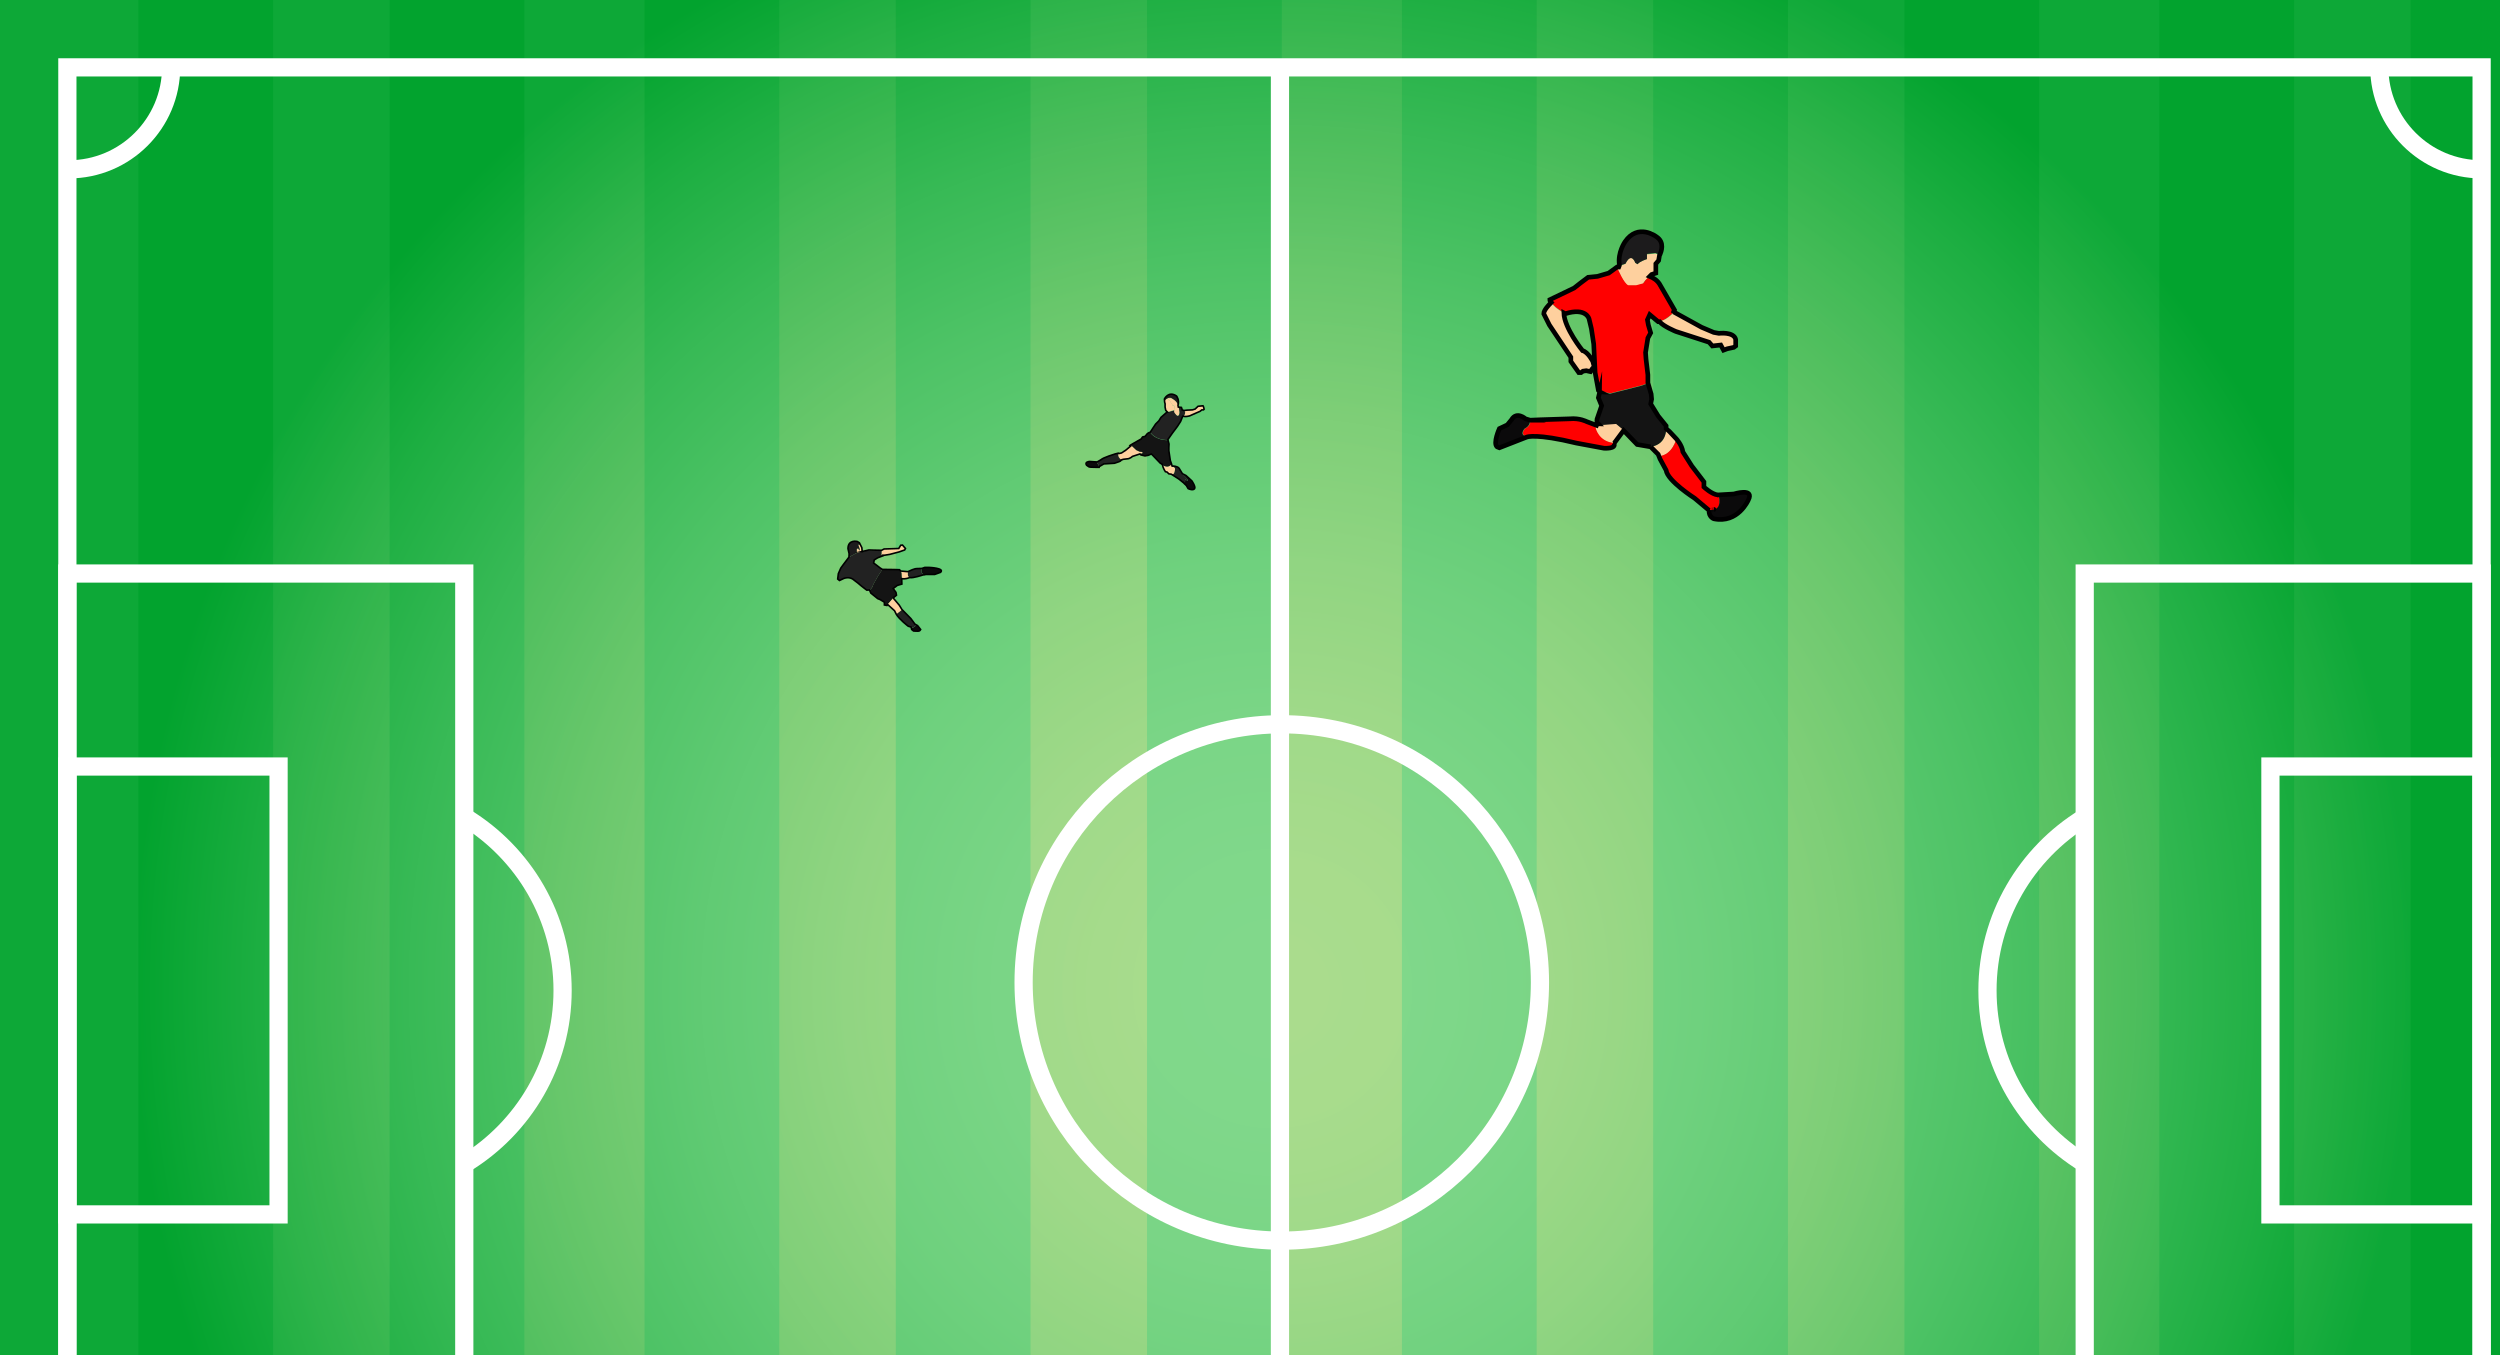 <?xml version="1.0" encoding="UTF-8" standalone="no" ?><!DOCTYPE svg PUBLIC "-//W3C//DTD SVG 1.1//EN" "http://www.w3.org/Graphics/SVG/1.1/DTD/svg11.dtd">
<svg xmlns="http://www.w3.org/2000/svg" xmlns:xlink="http://www.w3.org/1999/xlink" version="1.1" width="1531" height="830" xml:space="preserve"><rect width="100%" height="100%" fill="#333333" stroke="none"/><desc>Created with Fabric.js 1.5.0</desc><defs></defs><g style="stroke: none; stroke-width: 1; stroke-dasharray: ; stroke-linecap: butt; stroke-linejoin: miter; stroke-miterlimit: 10; fill: none; fill-rule: nonzero; opacity: 1;" transform="translate(0 0) scale(2.23 2.23)" >
<radialGradient id="SVGID_1" gradientUnits="userSpaceOnUse" gradientTransform="matrix(4.489659e-11 1 -1 4.489659e-11 621 -78)"  cx="349.5" cy="271.5" r="312.94" fx="349.5" fy="271.5">
<stop offset="0%" style="stop-color:rgb(87,186,28);stop-opacity: 1"/>
<stop offset="23.42%" style="stop-color:rgb(80,186,30);stop-opacity: 1"/>
<stop offset="57.79%" style="stop-color:rgb(60,187,34);stop-opacity: 1"/>
<stop offset="98.72%" style="stop-color:rgb(28,188,42);stop-opacity: 1"/>
<stop offset="100%" style="stop-color:rgb(27,188,42);stop-opacity: 1"/>
</radialGradient>
<rect x="0" y="0" rx="0" ry="0" width="699" height="543" style="stroke: none; stroke-width: 1; stroke-dasharray: ; stroke-linecap: butt; stroke-linejoin: miter; stroke-miterlimit: 10; fill: url(#SVGID_1); fill-rule: nonzero; opacity: 1;" transform=""/>
<rect x="662" y="0" rx="0" ry="0" width="37" height="543" style="stroke: none; stroke-width: 1; stroke-dasharray: ; stroke-linecap: butt; stroke-linejoin: miter; stroke-miterlimit: 10; fill: #04B218; fill-rule: nonzero; opacity: 1;" transform=""/>
<rect x="593" y="0" rx="0" ry="0" width="37" height="543" style="stroke: none; stroke-width: 1; stroke-dasharray: ; stroke-linecap: butt; stroke-linejoin: miter; stroke-miterlimit: 10; fill: #04B218; fill-rule: nonzero; opacity: 1;" transform=""/>
<rect x="523" y="0" rx="0" ry="0" width="37" height="543" style="stroke: none; stroke-width: 1; stroke-dasharray: ; stroke-linecap: butt; stroke-linejoin: miter; stroke-miterlimit: 10; fill: #04B218; fill-rule: nonzero; opacity: 1;" transform=""/>
<rect x="454" y="0" rx="0" ry="0" width="37" height="543" style="stroke: none; stroke-width: 1; stroke-dasharray: ; stroke-linecap: butt; stroke-linejoin: miter; stroke-miterlimit: 10; fill: #04B218; fill-rule: nonzero; opacity: 1;" transform=""/>
<rect x="385" y="0" rx="0" ry="0" width="37" height="543" style="stroke: none; stroke-width: 1; stroke-dasharray: ; stroke-linecap: butt; stroke-linejoin: miter; stroke-miterlimit: 10; fill: #04B218; fill-rule: nonzero; opacity: 1;" transform=""/>
<rect x="315" y="0" rx="0" ry="0" width="37" height="543" style="stroke: none; stroke-width: 1; stroke-dasharray: ; stroke-linecap: butt; stroke-linejoin: miter; stroke-miterlimit: 10; fill: #04B218; fill-rule: nonzero; opacity: 1;" transform=""/>
<rect x="246" y="0" rx="0" ry="0" width="37" height="543" style="stroke: none; stroke-width: 1; stroke-dasharray: ; stroke-linecap: butt; stroke-linejoin: miter; stroke-miterlimit: 10; fill: #04B218; fill-rule: nonzero; opacity: 1;" transform=""/>
<rect x="177" y="0" rx="0" ry="0" width="37" height="543" style="stroke: none; stroke-width: 1; stroke-dasharray: ; stroke-linecap: butt; stroke-linejoin: miter; stroke-miterlimit: 10; fill: #04B218; fill-rule: nonzero; opacity: 1;" transform=""/>
<rect x="107" y="0" rx="0" ry="0" width="37" height="543" style="stroke: none; stroke-width: 1; stroke-dasharray: ; stroke-linecap: butt; stroke-linejoin: miter; stroke-miterlimit: 10; fill: #04B218; fill-rule: nonzero; opacity: 1;" transform=""/>
<rect x="38" y="0" rx="0" ry="0" width="37" height="543" style="stroke: none; stroke-width: 1; stroke-dasharray: ; stroke-linecap: butt; stroke-linejoin: miter; stroke-miterlimit: 10; fill: #04B218; fill-rule: nonzero; opacity: 1;" transform=""/>
<radialGradient id="SVGID_2" gradientUnits="userSpaceOnUse" gradientTransform="matrix(4.489659e-11 1 -1 4.489659e-11 621 -78)"  cx="349.5" cy="271.5" r="312.94" fx="349.5" fy="271.5">
<stop offset="0%" style="stop-color:rgb(255,255,255);stop-opacity: 1"/>
<stop offset="12.25%" style="stop-color:rgb(251,253,252);stop-opacity: 1"/>
<stop offset="24.76%" style="stop-color:rgb(239,248,243);stop-opacity: 1"/>
<stop offset="37.4%" style="stop-color:rgb(218,240,228);stop-opacity: 1"/>
<stop offset="50.13%" style="stop-color:rgb(189,227,207);stop-opacity: 1"/>
<stop offset="62.95%" style="stop-color:rgb(152,212,180);stop-opacity: 1"/>
<stop offset="75.82%" style="stop-color:rgb(107,193,147);stop-opacity: 1"/>
<stop offset="88.49%" style="stop-color:rgb(55,171,108);stop-opacity: 1"/>
<stop offset="100%" style="stop-color:rgb(0,148,68);stop-opacity: 1"/>
</radialGradient>
<rect x="0" y="0" rx="0" ry="0" width="699" height="543" style="stroke: none; stroke-width: 1; stroke-dasharray: ; stroke-linecap: butt; stroke-linejoin: miter; stroke-miterlimit: 10; fill: url(#SVGID_2); fill-rule: nonzero; opacity: 0.5;" transform=""/>
<polygon points="18.5,525.5 18.5,18.5 681.5,18.5 681.5,525.5 349.5,525.5 " style="stroke: #FFFFFF; stroke-width: 5; stroke-dasharray: ; stroke-linecap: butt; stroke-linejoin: miter; stroke-miterlimit: 10; fill: none; fill-rule: nonzero; opacity: 1;" transform=" "/>
<line x1="351.5" y1="19" x2="351.5" y2="525" style="stroke: #FFFFFF; stroke-width: 5; stroke-dasharray: ; stroke-linecap: butt; stroke-linejoin: miter; stroke-miterlimit: 10; fill: none; fill-rule: nonzero; opacity: 1;" transform=""/>
<circle cx="352" cy="269.8" r="70.9" style="stroke: #FFFFFF; stroke-width: 5; stroke-dasharray: ; stroke-linecap: butt; stroke-linejoin: miter; stroke-miterlimit: 10; fill: none; fill-rule: nonzero; opacity: 1;" transform=" "/>
<rect x="572.5" y="157.5" rx="0" ry="0" width="109" height="229" style="stroke: #FFFFFF; stroke-width: 5; stroke-dasharray: ; stroke-linecap: butt; stroke-linejoin: miter; stroke-miterlimit: 10; fill: none; fill-rule: nonzero; opacity: 1;" transform=""/>
<rect x="623.5" y="210.5" rx="0" ry="0" width="58" height="123" style="stroke: #FFFFFF; stroke-width: 5; stroke-dasharray: ; stroke-linecap: butt; stroke-linejoin: miter; stroke-miterlimit: 10; fill: none; fill-rule: nonzero; opacity: 1;" transform=""/>
<path d="M 572.5 319.5 c -16 -9.8 -26.7 -27.4 -26.7 -47.5 c 0 -20.1 10.7 -37.7 26.7 -47.5" style="stroke: #FFFFFF; stroke-width: 5; stroke-dasharray: ; stroke-linecap: butt; stroke-linejoin: miter; stroke-miterlimit: 10; fill: none; fill-rule: nonzero; opacity: 1;" transform="" stroke-linecap="round" />
<path d="M 653.4 525.5 c 0 -15.5 12.6 -28.1 28.1 -28.1" style="stroke: #FFFFFF; stroke-width: 5; stroke-dasharray: ; stroke-linecap: butt; stroke-linejoin: miter; stroke-miterlimit: 10; fill: none; fill-rule: nonzero; opacity: 1;" transform="" stroke-linecap="round" />
<path d="M 653.4 18.4 c 0 15.5 12.6 28.1 28.1 28.1" style="stroke: #FFFFFF; stroke-width: 5; stroke-dasharray: ; stroke-linecap: butt; stroke-linejoin: miter; stroke-miterlimit: 10; fill: none; fill-rule: nonzero; opacity: 1;" transform="" stroke-linecap="round" />
<rect x="18.5" y="157.5" rx="0" ry="0" width="109" height="229" style="stroke: #FFFFFF; stroke-width: 5; stroke-dasharray: ; stroke-linecap: butt; stroke-linejoin: miter; stroke-miterlimit: 10; fill: none; fill-rule: nonzero; opacity: 1;" transform=""/>
<rect x="18.5" y="210.5" rx="0" ry="0" width="58" height="123" style="stroke: #FFFFFF; stroke-width: 5; stroke-dasharray: ; stroke-linecap: butt; stroke-linejoin: miter; stroke-miterlimit: 10; fill: none; fill-rule: nonzero; opacity: 1;" transform=""/>
<path d="M 127.8 319.5 c 16 -9.8 26.7 -27.4 26.7 -47.5 c 0 -20.1 -10.7 -37.7 -26.7 -47.5" style="stroke: #FFFFFF; stroke-width: 5; stroke-dasharray: ; stroke-linecap: butt; stroke-linejoin: miter; stroke-miterlimit: 10; fill: none; fill-rule: nonzero; opacity: 1;" transform="" stroke-linecap="round" />
<path d="M 47 525.5 c 0 -15.5 -12.6 -28.1 -28.1 -28.1" style="stroke: #FFFFFF; stroke-width: 5; stroke-dasharray: ; stroke-linecap: butt; stroke-linejoin: miter; stroke-miterlimit: 10; fill: none; fill-rule: nonzero; opacity: 1;" transform="" stroke-linecap="round" />
<path d="M 47 18.4 c 0 15.5 -12.6 28.1 -28.1 28.1" style="stroke: #FFFFFF; stroke-width: 5; stroke-dasharray: ; stroke-linecap: butt; stroke-linejoin: miter; stroke-miterlimit: 10; fill: none; fill-rule: nonzero; opacity: 1;" transform="" stroke-linecap="round" />
</g>
<g style="stroke: none; stroke-width: 1; stroke-dasharray: ; stroke-linecap: butt; stroke-linejoin: miter; stroke-miterlimit: 10; fill: #ff0000; fill-rule: nonzero; opacity: 1;" transform="translate(914.5 140.651) scale(2.86 2.86)" >
<path d="M 28.3 7.3 c 1.3 -2.7 2.1 -0.2 2.1 -0.2 l 0.5 0.3 c 0.4 -0.6 2 -1.1 2 -1.1 V 5.3 l 1.8 -0.2 l 0.9 0.3 c 0 0.1 -0.1 0.1 -0.1 0.1 l -0.2 1.2 l -0.6 0.7 v 2 l -0.9 0.3 l -0.9 0.8 l -0.4 0.4 l -0.5 0.7 L 30.6 12 h -1.7 c -1 -0.4 -2.3 -3.6 -2.3 -3.6 c 0.3 -0.2 0.3 -0.7 0.3 -0.8 l 0.5 0.1 L 28.3 7.3 z" style="stroke: none; stroke-width: 1; stroke-dasharray: ; stroke-linecap: butt; stroke-linejoin: miter; stroke-miterlimit: 10; fill: #FED09E; fill-rule: nonzero; opacity: 1;" transform="" stroke-linecap="round" />
<path d="M 28.1 2.6 c 2.7 -4.1 6.7 -1.1 6.7 -1.1 c 1.9 1.3 1 3.4 0.8 3.8 l -0.9 -0.3 l -1.8 0.2 v 1.1 c 0 0 -1.6 0.5 -2 1.1 l -0.5 -0.3 c 0 0 -0.8 -2.4 -2.1 0.2 l -1 0.3 l -0.5 -0.1 c 0 0 0 0 0 0 C 26.5 4.9 28.1 2.6 28.1 2.6 z" style="stroke: none; stroke-width: 1; stroke-dasharray: ; stroke-linecap: butt; stroke-linejoin: miter; stroke-miterlimit: 10; fill: #1C1B1C; fill-rule: nonzero; opacity: 1;" transform="" stroke-linecap="round" />
<path d="M 17.3 12.5 l 1.4 -1.1 l 1.6 -1.2 l 2 -0.2 l 2.5 -0.8 l 0.7 -0.5 L 26.5 8 L 26.8 8 c 0 0.1 -0.1 0.2 -0.2 0.3 c 0 0 1.4 3.3 2.3 3.6 h 1.7 l 1.5 -0.4 l 0.5 -0.7 l 0.4 -0.4 l 0.5 -0.5 c 0.7 0.3 1.7 0.8 2.3 2 l 3 5.2 l -0.3 0.7 c 0 0 -1.8 1.9 -3.1 1.8 l -1.8 -1.5 L 33 19.3 l 0.3 1.1 l 0.5 1.7 l -0.6 1.1 l -0.5 3.1 l 0.1 1.4 l 0.4 3.4 v 1.7 l -1.3 0.5 l -6.7 1.7 c 0 0 -2.3 -0.1 -2.7 -0.8 l -0.7 -3.8 l -0.3 -6.1 L 21 21.1 L 20.5 19 c 0 0 -0.6 -2.4 -5.1 -1.1 c 0 0 -2.9 -1.4 -3.3 -3 L 17.3 12.5 z" style="stroke: none; stroke-width: 1; stroke-dasharray: ; stroke-linecap: butt; stroke-linejoin: miter; stroke-miterlimit: 10; fill: #ff0000; fill-rule: nonzero; opacity: 1;" transform="" stroke-linecap="round" />
<path d="M 12.4 15.6 c 0.6 1 2 1.9 2.7 2.2 c 0.1 3.2 4 8.1 4 8.1 c 1.2 0.2 2.2 2.3 2.2 2.3 l 0.3 1.1 l -0.5 0.6 l -0.3 0.5 l -0.9 -0.2 l -0.7 0.1 l -0.4 0.3 h -0.5 l -1.7 -2.4 v -0.9 L 12 20.4 L 10.8 18 C 10.8 17.2 12 16 12.4 15.6 z" style="stroke: none; stroke-width: 1; stroke-dasharray: ; stroke-linecap: butt; stroke-linejoin: miter; stroke-miterlimit: 10; fill: #FED09E; fill-rule: nonzero; opacity: 1;" transform="" stroke-linecap="round" />
<path d="M 37 42.6 l 0.7 0.6 l 1.5 1.6 c 0 0 -0.8 3.4 -3.7 3.8 l -0.2 -0.5 l -1.6 -1.6 C 36.7 46 37 43.6 37 42.6 z" style="stroke: none; stroke-width: 1; stroke-dasharray: ; stroke-linecap: butt; stroke-linejoin: miter; stroke-miterlimit: 10; fill: #FED09E; fill-rule: nonzero; opacity: 1;" transform="" stroke-linecap="round" />
<path d="M 39.2 44.8 c 0 0 1.2 1.3 1.4 2.8 l 1.9 3 l 2.6 3.4 l 0.1 1.1 c 0 0 1.7 1.6 3 1.7 c 0 0 1.3 3.6 -2 3.3 l -3.1 -2.6 c 0 0 -5.8 -3.7 -6.1 -6 L 35.7 49 l -0.2 -0.5 C 38.4 48.2 39.2 44.8 39.2 44.8 z" style="stroke: none; stroke-width: 1; stroke-dasharray: ; stroke-linecap: butt; stroke-linejoin: miter; stroke-miterlimit: 10; fill: #ff0000; fill-rule: nonzero; opacity: 1;" transform="" stroke-linecap="round" />
<path d="M 48.2 56.7 l 3.4 -0.2 c 0 0 4.5 -1.4 3.1 1.3 c 0 0 -2.3 5.1 -7.4 4 c 0 0 -1.2 -0.4 -1 -1.8 C 49.4 60.3 48.2 56.7 48.2 56.7 z" style="stroke: none; stroke-width: 1; stroke-dasharray: ; stroke-linecap: butt; stroke-linejoin: miter; stroke-miterlimit: 10; fill: #0B0A0B; fill-rule: nonzero; opacity: 1;" transform="" stroke-linecap="round" />
<path d="M 22.3 41.3 c 0.4 0.5 1.3 0.4 1.3 0.4 l 2.7 -0.2 l 1.7 1.4 l 0.1 0.1 l -2 2.7 c -3.7 -0.1 -4.3 -3.3 -4.3 -3.3 L 22.3 41.3 z" style="stroke: none; stroke-width: 1; stroke-dasharray: ; stroke-linecap: butt; stroke-linejoin: miter; stroke-miterlimit: 10; fill: #FED09E; fill-rule: nonzero; opacity: 1;" transform="" stroke-linecap="round" />
<path d="M 6.8 42.6 c 1.4 -0.7 1.1 -1.8 1.1 -1.8 l 2.3 -0.1 l 6.3 -0.2 c 2 -0.2 3.6 0.6 3.6 0.6 l 2.1 0.7 l -0.3 0.6 c 0 0 0.6 3.1 4.2 3.3 c 0.7 1.3 -2.1 1.1 -2.1 1.1 l -5.9 -1.1 c -8.6 -2 -10.6 -1.3 -10.6 -1.3 C 5.4 44 6.8 42.6 6.8 42.6 z" style="stroke: none; stroke-width: 1; stroke-dasharray: ; stroke-linecap: butt; stroke-linejoin: miter; stroke-miterlimit: 10; fill: #ff0000; fill-rule: nonzero; opacity: 1;" transform="" stroke-linecap="round" />
<path d="M 23.1 37.6 l -0.7 -1.7 l 0.3 -1.3 c 0.7 0.5 2.4 0.5 2.4 0.5 l 6.7 -1.7 l 1.3 -0.5 l 0.7 2.4 l 0.1 1.1 l -0.2 1 l 1.6 2.6 l 1.7 2.1 c 0 0 0.5 3.8 -3.3 4.4 l -2.7 -0.5 l -3 -3 l -1.7 -1.4 l -2.7 0.2 c 0 0 -1.7 0.2 -1.4 -1.3 L 23.1 37.6 z" style="stroke: none; stroke-width: 1; stroke-dasharray: ; stroke-linecap: butt; stroke-linejoin: miter; stroke-miterlimit: 10; fill: #141414; fill-rule: nonzero; opacity: 1;" transform="" stroke-linecap="round" />
<path d="M 1.3 42.6 L 3 41.8 l 0.9 -1.1 c 1.1 -1.9 3 -0.2 3 -0.2 l 1 0.3 l -0.1 0 c 0 0 0.3 1.1 -1.1 1.8 c 0 0 -1.3 1.4 0.5 1.7 l -5.9 2.3 l -0.5 -0.2 C -0.1 45.7 1.3 42.6 1.3 42.6 z" style="stroke: none; stroke-width: 1; stroke-dasharray: ; stroke-linecap: butt; stroke-linejoin: miter; stroke-miterlimit: 10; fill: #0B0A0B; fill-rule: nonzero; opacity: 1;" transform="" stroke-linecap="round" />
<path d="M 38.5 17.9 l 0.1 -0.3 c 0.9 0.5 4.2 2.2 6 3.3 l 2.6 1.1 l 1.3 0.1 c 0 0 3.2 -0.4 3.6 1.3 v 1.4 l -0.4 0.3 l -1.4 0.3 l -0.8 0.3 l -0.6 -1.1 l -1.8 0.2 L 46.3 24 l -7.1 -2.3 c 0 0 -2.7 -1.1 -3.5 -2.1 C 36.9 19.5 38.5 17.9 38.5 17.9 z" style="stroke: none; stroke-width: 1; stroke-dasharray: ; stroke-linecap: butt; stroke-linejoin: miter; stroke-miterlimit: 10; fill: #FED09E; fill-rule: nonzero; opacity: 1;" transform="" stroke-linecap="round" />
<path d="M 33.7 46.5 l 1.6 1.6 l 0.2 0.5 l 0.2 0.5 l 1.3 2.4 c 0.3 2.3 6.1 6 6.1 6 l 3.1 2.6 c 0.1 0 0.1 0 0.2 0 c -0.1 0 -0.1 0 -0.2 0 c -0.1 1.4 1 1.8 1 1.8 c 5.2 1.1 7.4 -4 7.4 -4 c 1.4 -2.7 -3.1 -1.3 -3.1 -1.3 l -3.4 0.2 c 0 0 0 0 0 0 c 0 0 0 0 0 0 c -1.3 -0.1 -3 -1.7 -3 -1.7 L 45.1 54 l -2.6 -3.4 l -1.9 -3 c -0.2 -1.5 -1.4 -2.8 -1.4 -2.8 l -1.5 -1.6 L 37 42.6 c 0 0 0 0 0 0 c 0 -0.3 0 -0.6 0 -0.6 l -1.7 -2.1 l -1.6 -2.6 l 0.2 -1 l -0.1 -1.1 l -0.7 -2.4 v -1.7 l -0.4 -3.4 l -0.1 -1.4 l 0.5 -3.1 l 0.6 -1.1 l -0.5 -1.7 L 33 19.3 l 0.5 -1.1 l 1.8 1.5 c 0.1 0 0.2 0 0.3 0 c 0.8 1 3.5 2.1 3.5 2.1 l 7.1 2.3 l 0.7 0.8 l 1.8 -0.2 l 0.6 1.1 l 0.8 -0.3 l 1.4 -0.3 l 0.4 -0.3 v -1.4 c -0.4 -1.7 -3.6 -1.3 -3.6 -1.3 L 47.2 22 l -2.6 -1.1 c -1.8 -1 -5.1 -2.8 -6 -3.3 l -0.1 0.3 l 0.3 -0.7 l -3 -5.2 c -0.6 -1.2 -1.6 -1.7 -2.3 -2 l 0.4 -0.4 l 0.9 -0.3 v -2 l 0.6 -0.7 l 0.2 -1.2 c 0 0 0 0 0.1 -0.1 c 0.2 -0.5 1.1 -2.6 -0.8 -3.8 c 0 0 -3.9 -3 -6.7 1.1 c 0 0 -1.6 2.3 -1.2 4.9 c 0 0 0 0 0 0 c 0 0.1 0 0.3 -0.1 0.5 L 26.5 8 l -1.1 0.8 l -0.7 0.5 L 22.3 10 l -2 0.2 l -1.6 1.2 l -1.4 1.1 L 12.1 15 c 0 0.2 0.1 0.4 0.3 0.6 c 0 0 0 0 0 0 C 12 16 10.8 17.2 10.8 18 l 1.2 2.4 l 4.6 6.9 v 0.9 l 1.7 2.4 h 0.5 l 0.4 -0.3 l 0.7 -0.1 l 0.9 0.2 l 0.3 -0.5 l 0.5 -0.6 l -0.3 -1.1 c 0 0 -1 -2 -2.2 -2.3 c 0 0 -3.9 -4.8 -4 -8.1 c 0.2 0.1 0.3 0.2 0.3 0.2 c 4.5 -1.4 5.1 1.1 5.1 1.1 l 0.5 2.1 l 0.5 3.3 l 0.3 6.1 l 0.7 3.8 c 0.1 0.1 0.2 0.3 0.4 0.4 c 0 0 -0.1 0 -0.1 -0.1 l -0.3 1.3 l 0.7 1.7 l -1 2.9 c -0.1 0.5 0.1 0.8 0.3 1 c -0.1 0 -0.1 -0.1 -0.2 -0.2 l -0.2 0.5 L 20 41.1 c 0 0 -1.5 -0.8 -3.6 -0.6 l -6.3 0.2 l -2.3 0.1 l 0.1 0 l -1 -0.3 c 0 0 -1.9 -1.7 -3 0.2 L 3 41.8 l -1.7 0.8 c 0 0 -1.4 3.1 -0.5 3.9 l 0.5 0.2 l 5.9 -2.3 c 0 0 0 0 -0.1 0 c 0 0 0.1 0 0.1 0 c 0 0 2 -0.8 10.6 1.3 l 5.9 1.1 c 0 0 2.8 0.2 2.1 -1.1 c -0.1 0 -0.1 0 -0.2 0 c 0.1 0 0.2 0 0.3 0 l 2 -2.7 l 2.9 3 L 33.7 46.5 M 48.2 56.8 c 0 0 0 0.1 0.1 0.2 C 48.2 56.9 48.2 56.8 48.2 56.8 z M 47.2 59.9 C 47.2 59.9 47.3 59.9 47.2 59.9 C 47.3 59.9 47.2 59.9 47.2 59.9 z M 47.6 59.8 C 47.6 59.8 47.6 59.8 47.6 59.8 C 47.6 59.8 47.6 59.8 47.6 59.8 z M 46.8 60 c 0 0 0.1 0 0.1 0 C 46.8 60 46.8 60 46.8 60 z M 26.7 8.1 C 26.7 8.1 26.7 8.1 26.7 8.1 C 26.7 8.1 26.7 8.1 26.7 8.1 z" style="stroke: #000000; stroke-width: 1; stroke-dasharray: ; stroke-linecap: butt; stroke-linejoin: miter; stroke-miterlimit: 10; fill: none; fill-rule: nonzero; opacity: 1;" transform="" stroke-linecap="round" />
</g>
<g style="stroke: none; stroke-width: 1; stroke-dasharray: ; stroke-linecap: butt; stroke-linejoin: miter; stroke-miterlimit: 10; fill: none; fill-rule: nonzero; opacity: 1;" transform="translate(664.5 241)" >
<path d="M 57.1 7.3 l 0.7 4.1 c 0 0 -0.2 4.4 -2.8 0.8 l -0.6 -0.9 L 54.8 8 l -0.3 -0.7 h -1.2 l 0.1 -0.8 l -0.8 -0.7 l -0.8 -1.6 l -0.9 -0.2 l 0.4 -0.9 l 1.4 -0.3 l 1 0.6 C 53.8 3.4 56.2 4.6 57.1 7.3 z" style="stroke: none; stroke-width: 1; stroke-dasharray: ; stroke-linecap: butt; stroke-linejoin: miter; stroke-miterlimit: 10; fill: #FED09E; fill-rule: nonzero; opacity: 1;" transform="" stroke-linecap="round" />
<path d="M 35.1 36.6 L 29 38.5 c 0 0 -1.5 1.5 -3.3 1.5 l -2.5 0.3 l -1 0.5 c 0 0 -3.3 -2.8 -1.3 -4.2 l 1.4 -0.3 l 2.6 -1.7 l 3.4 -2.8 l 3.1 2.9 l 2.2 1 C 33.6 35.7 35.8 35.5 35.1 36.6 z" style="stroke: none; stroke-width: 1; stroke-dasharray: ; stroke-linecap: butt; stroke-linejoin: miter; stroke-miterlimit: 10; fill: #FED09E; fill-rule: nonzero; opacity: 1;" transform="" stroke-linecap="round" />
<path d="M 60.4 13.5 c 0 0 1.5 -2.2 0.1 -3 c 0.9 -0.1 2.9 -0.4 5.4 -0.4 l 1.6 -0.5 l 1.8 -1.7 l 3 -0.3 l 0.4 0.8 l 0.3 1.3 l -0.4 0.4 L 71.5 10 l -1.1 0.9 l -2.1 0.9 L 64 13.7 c 0 0 -2.7 0.8 -4 0.1 L 60.4 13.5 z" style="stroke: none; stroke-width: 1; stroke-dasharray: ; stroke-linecap: butt; stroke-linejoin: miter; stroke-miterlimit: 10; fill: #FED09E; fill-rule: nonzero; opacity: 1;" transform="" stroke-linecap="round" />
<path d="M 43.3 18.7 l 2 -2 l 1.3 -2.1 l 3.4 -3 l 0.8 -0.2 l 3.8 -1.1 l -0.1 1.1 l 0.6 0.9 c 2.6 3.6 2.8 -0.8 2.8 -0.8 l -0.5 -3 l 1.9 0.2 l 0.5 1.6 c 2.8 0.3 0.8 3.3 0.8 3.3 L 59.7 14 l -0.1 0.4 l -1.1 2.7 l -2 3.1 l -3 4 l -2.9 4.3 c -8.2 -0.2 -10.6 -4.8 -10.6 -4.8 L 43.3 18.7 z" style="stroke: none; stroke-width: 1; stroke-dasharray: ; stroke-linecap: butt; stroke-linejoin: miter; stroke-miterlimit: 10; fill: #222222; fill-rule: nonzero; opacity: 1;" transform="" stroke-linecap="round" />
<path d="M 53.8 3.4 l -1 -0.6 l -1.4 0.3 l -0.4 0.9 l 0.9 0.2 l 0.8 1.6 l 0.8 0.7 l -0.1 0.8 h 1.2 L 54.8 8 l -0.2 2.1 l -3.8 1.1 l -0.2 0.1 l -1.1 -1.1 l -0.4 -2 V 6.3 l -0.3 -1.1 l 0 -1 C 49.5 3.6 51.8 1.6 53.8 3.4 z" style="stroke: none; stroke-width: 1; stroke-dasharray: ; stroke-linecap: butt; stroke-linejoin: miter; stroke-miterlimit: 10; fill: #FED09E; fill-rule: nonzero; opacity: 1;" transform="" stroke-linecap="round" />
<path d="M 56.2 1.6 c 0 0 1.9 2.4 0.9 5.7 c -0.9 -2.8 -3.4 -4 -3.4 -4 c -2 -1.8 -4.2 0.2 -4.9 0.9 l 0 -0.9 C 48.8 3.4 51.3 -1.7 56.2 1.6 z" style="stroke: none; stroke-width: 1; stroke-dasharray: ; stroke-linecap: butt; stroke-linejoin: miter; stroke-miterlimit: 10; fill: #1C1B1C; fill-rule: nonzero; opacity: 1;" transform="" stroke-linecap="round" />
<path d="M 52.8 43.2 l 0.5 1.7 c 0 0 1.9 0 1.8 1.4 c 0 0 0 3.6 -2.1 3.5 l -1.7 -0.2 l -1.1 -1.1 l -1 -0.2 c 0 0 -1.5 -2.1 -1.9 -4.5 C 51.4 46.2 52.8 43.2 52.8 43.2 z" style="stroke: none; stroke-width: 1; stroke-dasharray: ; stroke-linecap: butt; stroke-linejoin: miter; stroke-miterlimit: 10; fill: #FED09E; fill-rule: nonzero; opacity: 1;" transform="" stroke-linecap="round" />
<path d="M 35.1 36.6 c 0.7 -1.1 -1.5 -0.9 -1.5 -0.9 l -2.2 -1 l -3.1 -2.9 l -0.4 0.3 l -0.4 -0.4 l 1.8 -1.1 l 5.1 -2.9 l 0.8 -1.2 l 1.6 -0.4 l 1.3 -1.6 L 39 24 l 0.9 -0.3 l 0 0.1 c 0 0 2.4 4.6 10.6 4.8 l 0.2 -0.2 l 0.7 2.7 l -0.1 2 v 2.1 l 0.9 6 l 0.7 2 c 0 0 -1.7 3.6 -6.7 -0.2 L 41.6 38 l -1 -1 l -1.8 0.8 l -2.1 0.4 l -2.5 -0.6 l -0.6 -0.6 L 35.1 36.6 z" style="stroke: none; stroke-width: 1; stroke-dasharray: ; stroke-linecap: butt; stroke-linejoin: miter; stroke-miterlimit: 10; fill: #141414; fill-rule: nonzero; opacity: 1;" transform="" stroke-linecap="round" />
<path d="M 9.8 40.4 c 1.3 -1.3 8.6 -3.5 8.6 -3.5 l 2 -0.5 l 0.5 0.2 c -1.8 1.3 0.7 3.7 1.2 4.1 l -0.4 0.6 l -0.8 0.4 l -2.9 1 l -6.5 0.4 l -2.4 1.4 l -0.9 0.1 v -0.8 l -1 -1.9 L 9.8 40.4 z" style="stroke: none; stroke-width: 1; stroke-dasharray: ; stroke-linecap: butt; stroke-linejoin: miter; stroke-miterlimit: 10; fill: #222222; fill-rule: nonzero; opacity: 1;" transform="" stroke-linecap="round" />
<path d="M 2.7 41.6 l 2.9 0.2 l 1.8 0.1 l -0.2 0.1 l 1 1.9 v 0.8 l 0.5 0 l -0.1 0.7 H 7.6 l -3.9 -0.1 l -1.3 -0.2 l -1.5 -1 C -0.5 41.8 2.7 41.6 2.7 41.6 z" style="stroke: none; stroke-width: 1; stroke-dasharray: ; stroke-linecap: butt; stroke-linejoin: miter; stroke-miterlimit: 10; fill: #0B0A0B; fill-rule: nonzero; opacity: 1;" transform="" stroke-linecap="round" />
<path d="M 53 49.7 c 2.1 0.2 2.1 -3.5 2.1 -3.5 c 0.1 -1.4 -1.8 -1.4 -1.8 -1.4 l -0.1 -0.3 c 1 0 3.3 0.1 4.3 1.4 l 2 3.3 l 0.4 0.4 c 0 0 3 2.5 2.9 3.5 l -0.3 0.3 l -1.2 -1 L 61.2 54 l -1 0.8 l -2.7 -2.2 l -4.7 -3 L 53 49.7 z" style="stroke: none; stroke-width: 1; stroke-dasharray: ; stroke-linecap: butt; stroke-linejoin: miter; stroke-miterlimit: 10; fill: #222222; fill-rule: nonzero; opacity: 1;" transform="" stroke-linecap="round" />
<path d="M 61.2 54 l 0.2 -1.5 l 1.2 1 l 0.3 -0.3 c 0.1 -1 -2.9 -3.5 -2.9 -3.5 l -0.4 -0.4 l 2.2 1.1 l 3.6 3.3 c 0 0 2.4 3.5 1.7 4.7 c 0 0 -0.6 1.2 -3 0.4 l -1 -0.4 l -1.1 -1.9 l -1.3 -1.2 l -0.4 -0.6 L 61.2 54 z" style="stroke: none; stroke-width: 1; stroke-dasharray: ; stroke-linecap: butt; stroke-linejoin: miter; stroke-miterlimit: 10; fill: #0B0A0B; fill-rule: nonzero; opacity: 1;" transform="" stroke-linecap="round" />
<path d="M 2.7 41.6 l 2.9 0.2 l 1.8 0.1 l 2.4 -1.4 c 1.3 -1.3 8.6 -3.5 8.6 -3.5 l 2 -0.5 l 0.5 0.2 l 1.4 -0.3 l 2.6 -1.7 l 3 -2.5 l -0.4 -0.4 l 1.8 -1.1 l 5.1 -2.9 l 0.8 -1.2 l 1.6 -0.4 l 1.3 -1.6 L 39 24 l 0.9 -0.3 l 3.3 -5 l 2 -2 l 1.3 -2.1 l 3.4 -3 l 0.6 -0.2 l -1.1 -1.1 l -0.4 -2 V 6.3 l -0.3 -1.1 l -0.1 -1.9 c 0 0 2.5 -5.1 7.4 -1.8 c 0 0 1.9 2.4 0.9 5.7 l 0.2 1.1 l 1.9 0.2 l 0.5 1.6 c 0.4 0 0.7 0.1 0.9 0.3 c 0.9 -0.1 2.9 -0.4 5.4 -0.4 l 1.6 -0.5 l 1.8 -1.7 l 3 -0.3 l 0.4 0.8 l 0.3 1.3 l -0.4 0.4 L 71.5 10 l -1.1 0.9 l -2.1 0.9 L 64 13.7 c 0 0 -2.7 0.8 -4 0.1 L 59.7 14 l -0.1 0.4 l -1.1 2.7 l -2 3.1 l -3 4 l -2.8 4 l 0.7 2.7 l -0.1 2 v 2.1 l 0.9 6 l 0.7 2 l 0.4 1.4 c 1 0 3.3 0.1 4.3 1.4 l 2 3.3 l 2.2 1.1 l 3.6 3.3 c 0 0 2.4 3.5 1.7 4.7 c 0 0 -0.6 1.2 -3 0.4 l -1 -0.4 l -1.1 -1.9 l -1.3 -1.2 l -0.4 -0.6 l -0.1 0.1 l -2.7 -2.2 l -4.7 -3 l -1.5 -0.2 l -1.1 -1.1 l -1 -0.2 c 0 0 -1.5 -2.1 -1.9 -4.5 c -0.4 -0.2 -0.8 -0.5 -1.3 -0.8 L 41.6 38 l -1 -1 l -1.8 0.8 l -2.1 0.4 l -2.5 -0.6 l -0.6 -0.6 L 29 38.5 c 0 0 -1.5 1.5 -3.3 1.5 l -2.5 0.3 l -1 0.5 c 0 0 0 0 -0.1 -0.1 l -0.4 0.6 l -0.8 0.4 l -2.9 1 l -6.5 0.4 l -2.4 1.4 l -0.4 0 l -0.1 0.7 H 7.6 l -3.9 -0.1 l -1.3 -0.2 l -1.5 -1 C -0.5 41.8 2.7 41.6 2.7 41.6 z" style="stroke: #000000; stroke-width: 1; stroke-dasharray: ; stroke-linecap: butt; stroke-linejoin: miter; stroke-miterlimit: 10; fill: none; fill-rule: nonzero; opacity: 1;" transform="" stroke-linecap="round" />
</g>
<g style="stroke: none; stroke-width: 1; stroke-dasharray: ; stroke-linecap: butt; stroke-linejoin: miter; stroke-miterlimit: 10; fill: none; fill-rule: nonzero; opacity: 1;" transform="translate(512.5 331)" >
<path d="M 22.4 26.7 c 0 0 2.3 -4.1 2.8 -5 c 0.4 -0.6 1.8 -2.8 2.7 -4.1 l 7.5 0.1 l 3 0.1 l 1.3 1.9 l 0.1 7 l -2.8 0.8 l -2.5 1.9 l 1.7 2.4 l 0.3 1.7 l -2 1.7 l -3.8 4.5 l -1.6 -0.3 v -1.7 l -2.6 -1.6 L 25 35.6 l -4.2 -3.4 l -0.7 -1.6 c 0.7 -0.8 1.6 -2.1 1.6 -2.1 L 22.4 26.7 z" style="stroke: none; stroke-width: 1; stroke-dasharray: ; stroke-linecap: butt; stroke-linejoin: miter; stroke-miterlimit: 10; fill: #141414; fill-rule: nonzero; opacity: 1;" transform="" stroke-linecap="round" />
<path d="M 43.6 19 c 0.8 -0.4 3.9 -1.9 5.5 -1.8 l 3 -0.1 l 0.2 -0.1 c -0.8 1.1 -1.2 2.8 1.3 4 l -0.9 0.1 c 0 0 -6.1 2.1 -8.1 1.6 c 0 0 -0.1 0 -0.3 0.1 C 43 21.7 43.2 20.1 43.6 19 z" style="stroke: none; stroke-width: 1; stroke-dasharray: ; stroke-linecap: butt; stroke-linejoin: miter; stroke-miterlimit: 10; fill: #222222; fill-rule: nonzero; opacity: 1;" transform="" stroke-linecap="round" />
<path d="M 52.4 17 l 1.4 -0.5 h 2.8 c 0 0 9.7 0.4 6.9 3 l -3.6 1.3 h -5.4 L 53.6 21 C 51.2 19.8 51.6 18.1 52.4 17 z" style="stroke: none; stroke-width: 1; stroke-dasharray: ; stroke-linecap: butt; stroke-linejoin: miter; stroke-miterlimit: 10; fill: #0B0A0B; fill-rule: nonzero; opacity: 1;" transform="" stroke-linecap="round" />
<path d="M 39.7 19.7 L 39 18.7 l 4.5 0.4 c 0 0 0.1 0 0.2 -0.1 c -0.4 1.1 -0.6 2.7 0.8 3.9 c -0.7 0.3 -2.7 0.9 -4.6 0.6 L 39.7 19.7 z" style="stroke: none; stroke-width: 1; stroke-dasharray: ; stroke-linecap: butt; stroke-linejoin: miter; stroke-miterlimit: 10; fill: #FED09E; fill-rule: nonzero; opacity: 1;" transform="" stroke-linecap="round" />
<path d="M 48.5 51.7 l 0.9 0.5 l 1.9 2.4 c 0 0 -0.4 0.7 -0.8 0.9 c -0.4 0.3 -3.6 0 -3.6 0 l -1.1 -0.9 l -0.2 -0.9 C 46.3 53.5 47.9 53 48.5 51.7 z" style="stroke: none; stroke-width: 1; stroke-dasharray: ; stroke-linecap: butt; stroke-linejoin: miter; stroke-miterlimit: 10; fill: #0B0A0B; fill-rule: nonzero; opacity: 1;" transform="" stroke-linecap="round" />
<path d="M 34.6 35.2 l 3.7 4.4 l 1.6 2.6 l 0.2 0.2 L 38.1 44 l -1.8 1.3 c -0.2 -0.4 -0.4 -0.7 -0.5 -1 L 35.3 43 l -4.2 -3.8 L 34.6 35.2 z" style="stroke: none; stroke-width: 1; stroke-dasharray: ; stroke-linecap: butt; stroke-linejoin: miter; stroke-miterlimit: 10; fill: #FED09E; fill-rule: nonzero; opacity: 1;" transform="" stroke-linecap="round" />
<path d="M 40 42.4 l 5.3 5.4 l 2.5 3.4 l 0.7 0.4 c -0.6 1.4 -2.2 1.8 -3 2 l -0.2 -0.6 l -1.7 -0.5 c 0 0 -5.5 -4.2 -7.3 -7.3 l 1.8 -1.3 L 40 42.4 z" style="stroke: none; stroke-width: 1; stroke-dasharray: ; stroke-linecap: butt; stroke-linejoin: miter; stroke-miterlimit: 10; fill: #222222; fill-rule: nonzero; opacity: 1;" transform="" stroke-linecap="round" />
<polygon points="12.2,5.2 13,4.8 13.4,5.4 13.9,6.2 14,5.2 13.1,2.6 14.3,2.5 15.2,4.5 15.5,6.9 14.3,7.1 12.7,7.6 12.2,7.1 " style="stroke: none; stroke-width: 1; stroke-dasharray: ; stroke-linecap: butt; stroke-linejoin: miter; stroke-miterlimit: 10; fill: #FED09E; fill-rule: nonzero; opacity: 1;" transform=" "/>
<path d="M 7.4 10.2 c 0 -0.9 0.1 -2.1 0.1 -2.1 L 6.8 5 c 0 -5.8 5.7 -4.4 5.7 -4.4 l 1.3 0.8 l 0.5 1 l -1.2 0.2 L 14 5.2 l -0.1 1.1 l -0.5 -0.8 L 13 4.8 l -0.8 0.4 v 2 l 0.5 0.4 l -0.9 0.2 L 7.4 10.2 z" style="stroke: none; stroke-width: 1; stroke-dasharray: ; stroke-linecap: butt; stroke-linejoin: miter; stroke-miterlimit: 10; fill: #1C1B1C; fill-rule: nonzero; opacity: 1;" transform="" stroke-linecap="round" />
<polygon points="27.4,6 28.9,5.2 37.9,4.9 39.1,2.9 40.1,2.8 42,4.9 41.4,5.8 38.1,7 32.4,8.5 29.3,9 27.3,9 " style="stroke: none; stroke-width: 1; stroke-dasharray: ; stroke-linecap: butt; stroke-linejoin: miter; stroke-miterlimit: 10; fill: #FED09E; fill-rule: nonzero; opacity: 1;" transform=" "/>
<path d="M 0.9 20.3 l 1.5 -3.4 L 4 14.7 l 3.4 -4.5 l 4.4 -2.4 l 2.5 -0.7 L 19.6 6 l 2.9 0.1 L 27.4 6 l -0.1 3 h 1 l 0.1 0.3 l -3.4 1.3 l -2.1 1.3 l -0.4 1.9 l 1.5 1.1 l 2.6 2 l 1.3 0.8 h 0 c -0.9 1.3 -2.3 3.5 -2.7 4.1 c -0.5 0.9 -2.8 5 -2.8 5 l -0.7 1.7 c 0 0 -0.9 1.3 -1.6 2.1 L 20 30.3 l -1.7 0.1 l -3 -2.3 L 12.8 26 l -2.1 -1.6 c -2.8 -2.8 -6.6 -1.1 -6.6 -1.1 l -2.5 1.2 l -1.1 -0.9 L 0.9 20.3 z" style="stroke: none; stroke-width: 1; stroke-dasharray: ; stroke-linecap: butt; stroke-linejoin: miter; stroke-miterlimit: 10; fill: #222222; fill-rule: nonzero; opacity: 1;" transform="" stroke-linecap="round" />
<path d="M 0.9 20.3 l 1.5 -3.4 L 4 14.7 l 3.4 -4.5 l 0 0 c 0 -0.9 0.1 -2.1 0.1 -2.1 L 6.8 5 c 0 -5.8 5.7 -4.4 5.7 -4.4 l 1.3 0.8 l 0.5 1 l 1 2 l 0.2 2.4 l -0.2 0 l 0 0 l 4.3 -1 l 2.9 0.1 L 27.4 6 l 1.5 -0.8 l 9 -0.3 l 1.2 -2 l 1.1 -0.1 L 42 4.9 l -0.5 0.9 L 38.1 7 l -5.7 1.5 L 29.3 9 h -1 l 0.1 0.3 l -3.4 1.3 l -2.1 1.3 l -0.4 1.9 l 1.5 1.1 l 2.6 2 l 1.3 0.8 h 0 l 7.5 0.1 l 3 0.1 l 0.6 0.8 l 4.5 0.4 c 0 0 0.1 0 0.2 -0.1 c 0.8 -0.4 3.9 -1.9 5.5 -1.8 l 3 -0.1 l 0.2 -0.1 l 1.4 -0.5 h 2.8 c 0 0 9.7 0.4 6.9 3 l -3.6 1.3 h -5.4 L 53.6 21 l -0.9 0.1 c 0 0 -6.1 2.1 -8.1 1.6 c 0 0 -0.1 0 -0.3 0.1 c -0.7 0.3 -2.7 0.9 -4.6 0.6 l 0.1 3.3 l -2.8 0.8 l -2.5 1.9 l 1.7 2.4 l 0.3 1.7 l -2 1.7 l -0.1 0.2 l 0 0 l 0.1 -0.2 l 3.7 4.4 l 1.6 2.6 l 0.2 0.2 l 5.3 5.4 l 2.5 3.4 l 0.7 0.4 l 0.9 0.5 l 1.9 2.4 c 0 0 -0.4 0.7 -0.8 0.9 c -0.4 0.3 -3.6 0 -3.6 0 l -1.1 -0.9 l -0.2 -0.9 l -0.2 -0.6 l -1.7 -0.5 c 0 0 -5.5 -4.2 -7.3 -7.3 c -0.2 -0.4 -0.4 -0.7 -0.5 -1 L 35.3 43 l -4.2 -3.8 l 0.2 -0.2 l 0 0 l -0.6 0.8 l -1.6 -0.3 v -1.7 l -2.6 -1.6 L 25 35.6 l -4.2 -3.4 l -0.7 -1.6 L 20 30.3 l -1.7 0.1 l -3 -2.3 L 12.8 26 l -2.1 -1.6 c -2.8 -2.8 -6.6 -1.1 -6.6 -1.1 l -2.5 1.2 l -1.1 -0.9 L 0.9 20.3 z" style="stroke: #000000; stroke-width: 1; stroke-dasharray: ; stroke-linecap: butt; stroke-linejoin: miter; stroke-miterlimit: 10; fill: none; fill-rule: nonzero; opacity: 1;" transform="" stroke-linecap="round" />
</g>
</svg>